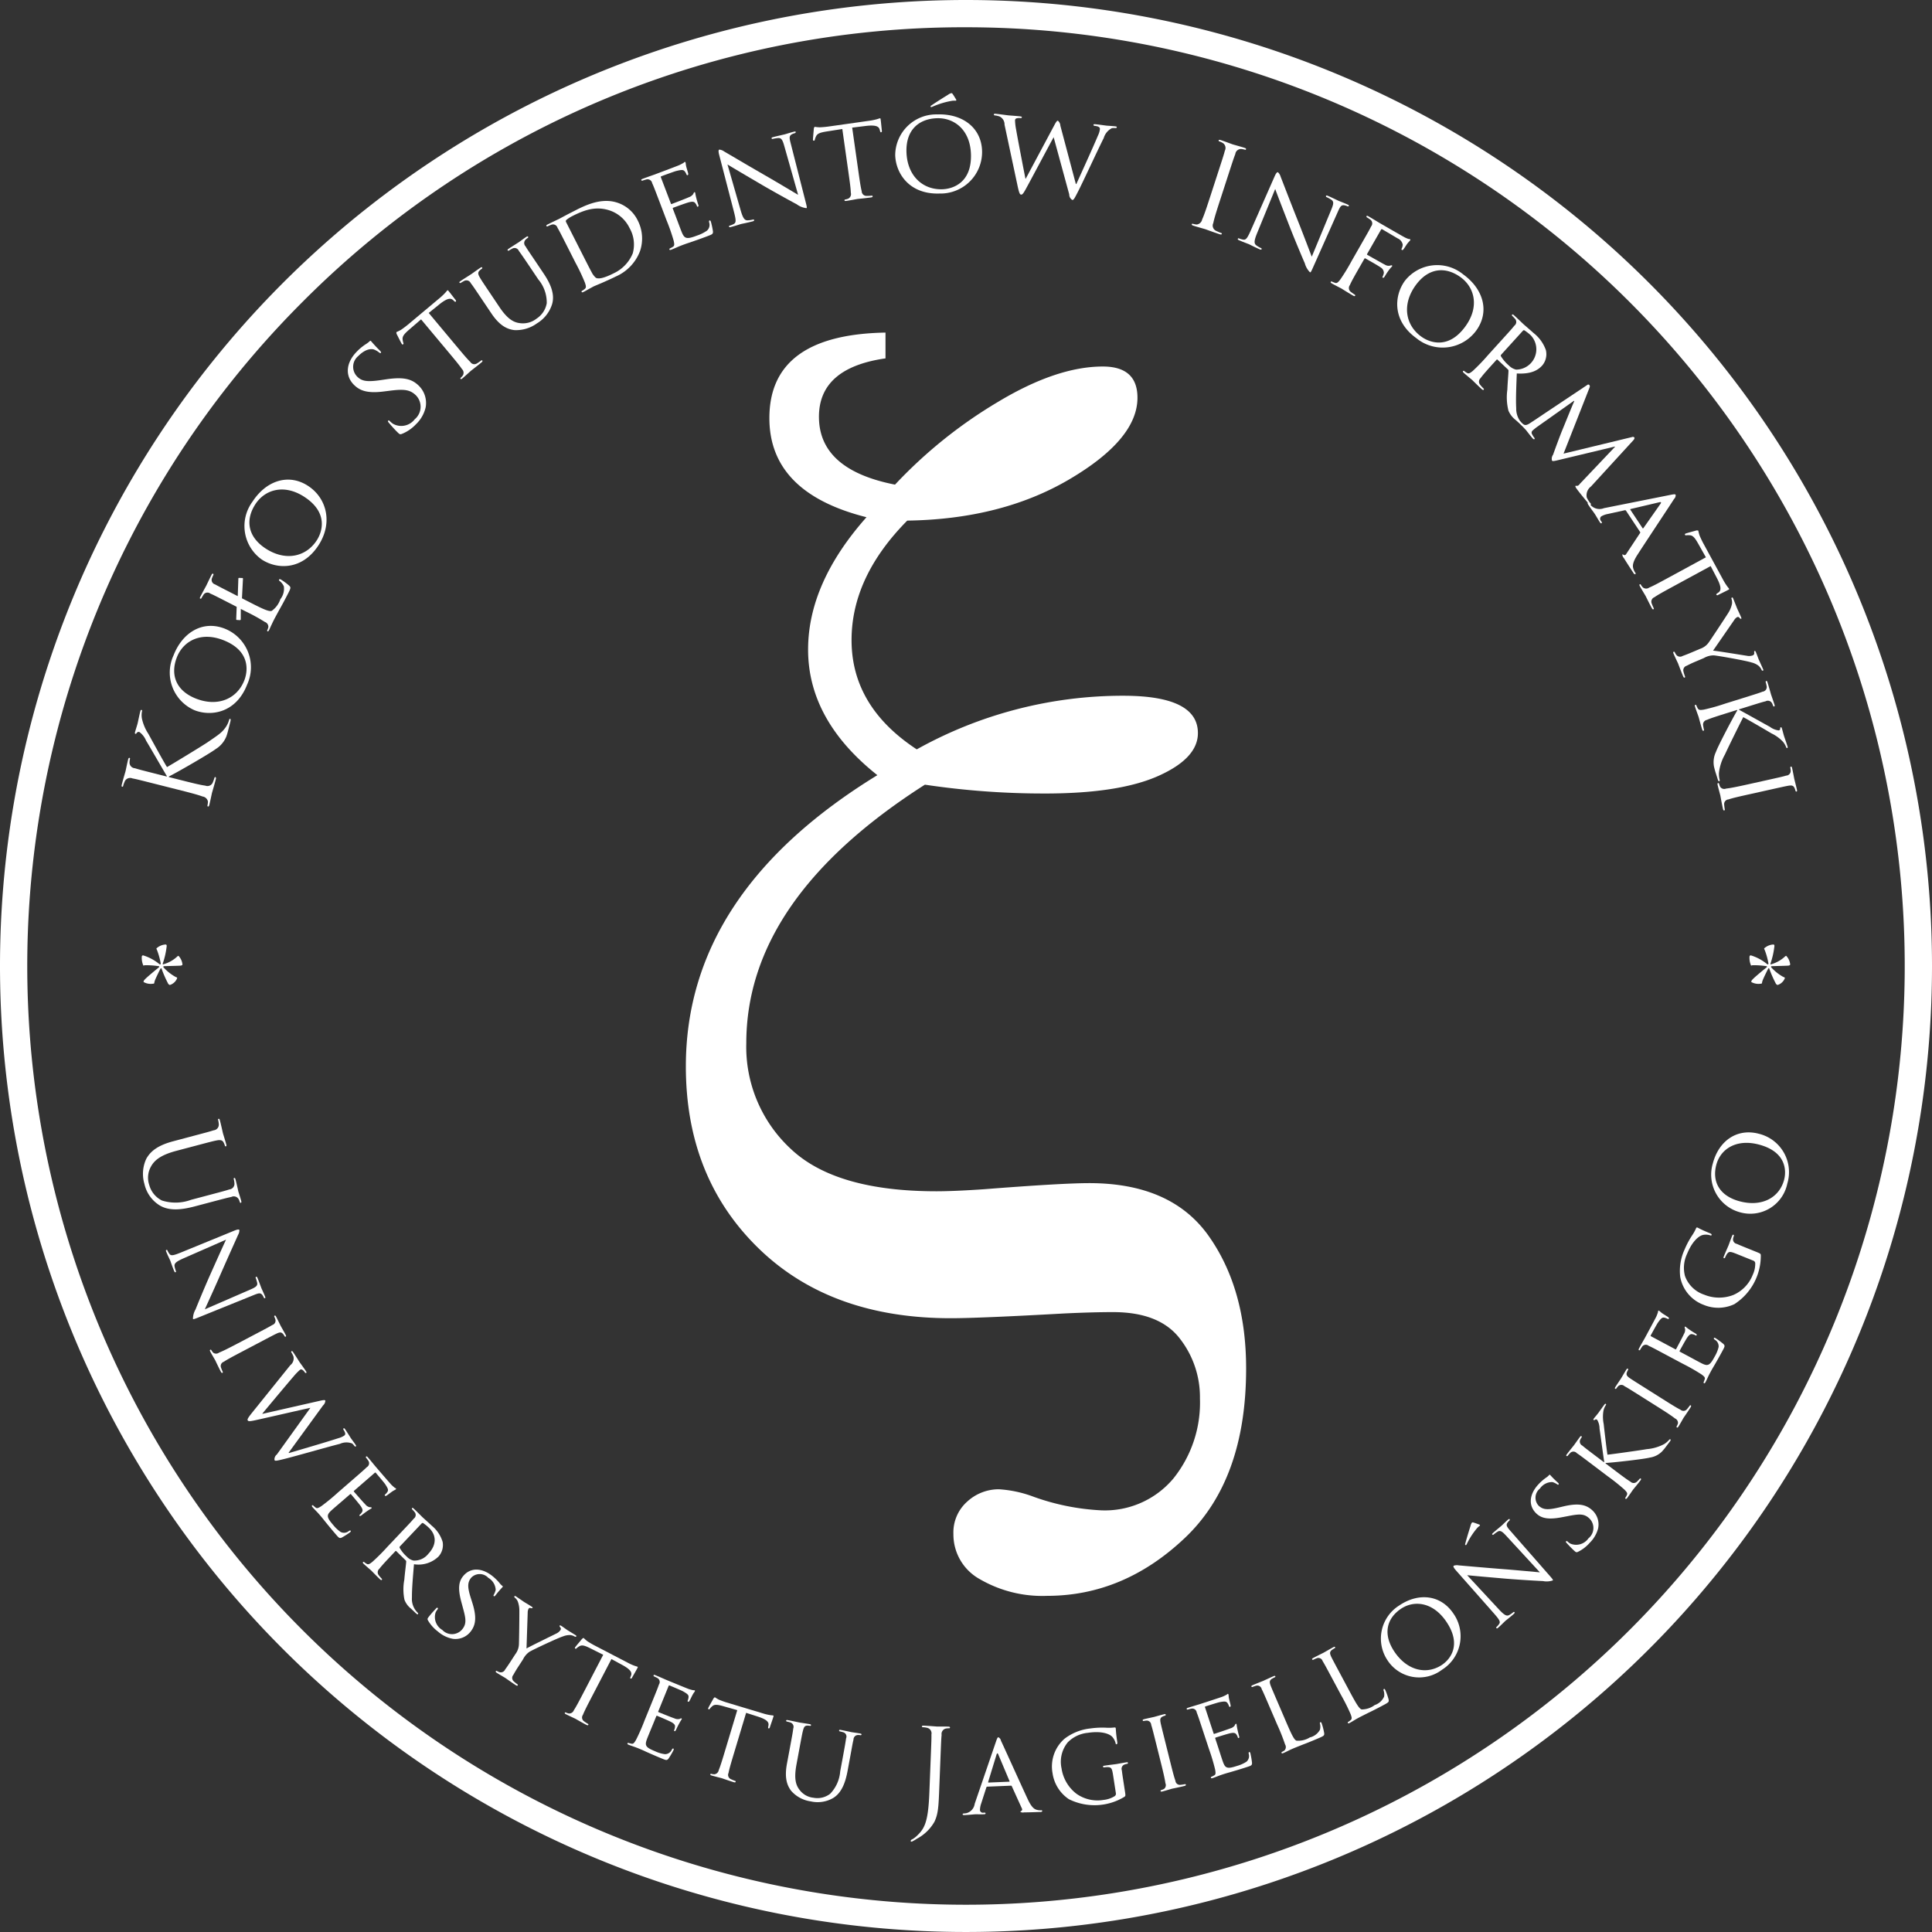 <svg id="Warstwa_1" data-name="Warstwa 1" xmlns="http://www.w3.org/2000/svg" viewBox="0 0 283.465 283.465"><rect x="0" y="0" width="283.465" height="283.465" fill="#333333" stroke="none"/><defs><style>.cls-1{fill:#fff;}</style></defs><title>logo-ksi-basic-dark-background</title><path id="text2175" class="cls-1" d="M129.922,49.056v3.785q-9.765,1.395-9.765,8.565,0,7.769,11.16,9.96a68.931,68.931,0,0,1,15.046-12.101q8.669-5.229,15.445-5.229,5.082,0,5.082,4.581-0,6.076-9.964,11.952-9.964,5.876-23.814,6.075-8.171,8.267-8.171,17.529-0,9.761,9.566,16.035a62.093,62.093,0,0,1,30.291-7.868q10.96,0,10.961,5.478-0,3.685-5.779,6.275-5.779,2.59-16.64,2.59a117.896,117.896,0,0,1-17.637-1.295Q109.496,132.119,109.496,153.333a20.41,20.41,0,0,0,6.576,15.537q6.576,6.175,21.323,6.175,2.591,0,6.975-.299,11.459-.896,15.445-0.896,12.057,0,17.537,7.769,5.48,7.769,5.48,19.421-0,16.334-8.968,24.849-8.968,8.515-20.227,8.515a18.255,18.255,0,0,1-9.865-2.44,7.488,7.488,0,0,1-3.886-6.623,6.044,6.044,0,0,1,2.043-4.781,6.833,6.833,0,0,1,4.633-1.793,17.499,17.499,0,0,1,5.082,1.096,34.199,34.199,0,0,0,9.865,1.992,13.113,13.113,0,0,0,10.662-4.681,17.781,17.781,0,0,0,3.886-11.752,13.941,13.941,0,0,0-2.989-8.814q-2.989-3.834-9.765-3.834-2.989,0-7.174.199-12.455.697-16.64,0.697-17.736,0-28.298-10.358t-10.562-26.592q0-25.497,28.099-42.727-10.164-8.067-10.164-18.425,0-9.76,8.569-19.421-14.249-3.585-14.249-14.541,0-12.25,17.039-12.549h0Z" transform="translate(-0 -0.26)"/><path class="cls-1" d="M141.732,4.26a137.732,137.732,0,0,1,97.391,235.124A137.732,137.732,0,1,1,44.341,44.6,136.83,136.83,0,0,1,141.732,4.26m0-4A141.732,141.732,0,1,0,283.465,141.992,141.732,141.732,0,0,0,141.732.26h0Z" transform="translate(-0 -0.26)"/><path class="cls-1" d="M27.807,167.07c2.563-.679,3.023-0.801,3.541-0.973a0.835,0.835,0,0,0,.75-0.954,3.195,3.195,0,0,0-.099-0.572,0.118,0.118,0,0,1,.064-0.157c0.099-.026.153,0.047,0.201,0.229,0.196,0.739.412,1.756,0.451,1.903,0.039,0.148.35,1.121,0.479,1.613,0.048,0.181.037,0.271-.062,0.297a0.118,0.118,0,0,1-.133-0.104,2.566,2.566,0,0,0-.158-0.398c-0.183-.426-0.514-0.479-1.098-0.36-0.535.106-.995,0.229-3.559,0.907l-2.3.608c-2.367.626-3.247,1.422-3.733,2.307a3.329,3.329,0,0,0-.247,2.721,3.568,3.568,0,0,0,1.866,2.267,6.594,6.594,0,0,0,4.278-.112l2.054-.543c2.563-.679,3.024-0.801,3.541-0.973a0.834,0.834,0,0,0,.75-0.954,3.15,3.15,0,0,0-.098-0.572,0.119,0.119,0,0,1,.063-0.157c0.099-.026.153,0.048,0.201,0.231,0.196,0.74.386,1.657,0.412,1.756,0.031,0.115.284,0.875,0.415,1.363,0.048,0.181.037,0.271-.062,0.298a0.119,0.119,0,0,1-.133-0.105,2.502,2.502,0,0,0-.158-0.397,0.822,0.822,0,0,0-1.098-.36c-0.535.106-.995,0.228-3.559,0.906l-1.758.465c-1.775.47-3.799,0.795-5.314-.211a4.981,4.981,0,0,1-2.112-3.063,5.22,5.22,0,0,1,.271-3.694c0.559-1.01,1.544-1.938,3.944-2.573Z" transform="translate(-0 -0.26)"/><path class="cls-1" d="M26.918,184.886c-1.088.482-1.367,0.743-1.307,1.159a3.575,3.575,0,0,0,.205.725,0.116,0.116,0,0,1-.065.155c-0.079.032-.149-0.05-0.213-0.208-0.322-.786-0.5-1.355-0.551-1.481-0.052-.126-0.337-0.688-0.595-1.317-0.058-.142-0.074-0.227.02-0.266a0.116,0.116,0,0,1,.155.065,2.344,2.344,0,0,0,.31.534c0.236,0.308.618,0.206,1.829-.289l7.662-3.137c0.535-.219.709-0.198,0.754-0.088a1.355,1.355,0,0,1-.19.702c-0.13.311-1.445,3.2-2.772,6.241-0.855,1.948-1.839,4.077-2.106,4.683l6.644-2.885c0.858-.37,1.125-0.571,1.03-1.028a4.805,4.805,0,0,0-.214-0.702,0.118,0.118,0,0,1,.081-0.161c0.079-.032.14,0.071,0.204,0.226,0.258,0.63.497,1.303,0.561,1.46s0.283,0.601.515,1.17c0.058,0.142.087,0.259,0.008,0.291a0.17,0.17,0,0,1-.19-0.106,1.703,1.703,0,0,0-.167-0.317c-0.281-.418-0.561-0.34-1.364-0.011l-7.847,3.175c-0.881.36-.966,0.377-1.005,0.283a2.757,2.757,0,0,1,.387-1.39c0.068-.192,1.217-2.995,2.144-5.083,1.026-2.294,2.025-4.521,2.323-5.139Z" transform="translate(-0 -0.26)"/><path class="cls-1" d="M35.582,198.538c-1.234.649-2.242,1.18-2.737,1.518a0.655,0.655,0,0,0-.424.837,6.078,6.078,0,0,0,.257.634,0.116,0.116,0,0,1-.05.161c-0.06.031-.137-0.005-0.216-0.154-0.388-.737-0.794-1.619-0.826-1.68-0.04-.075-0.52-0.879-0.734-1.285-0.071-.136-0.081-0.227-0.005-0.267a0.116,0.116,0,0,1,.161.05,2.13,2.13,0,0,0,.274.375,0.71,0.71,0,0,0,.859-0.011c0.558-.217,1.574-0.732,2.808-1.382l2.257-1.188c1.986-1.046,2.347-1.235,2.737-1.479a0.672,0.672,0,0,0,.471-0.785,2.712,2.712,0,0,0-.169-0.431,0.127,0.127,0,0,1,.05-0.16c0.075-.04.137,0.005,0.216,0.155,0.229,0.437.635,1.28,0.675,1.355,0.032,0.06.513,0.901,0.727,1.308,0.079,0.15.081,0.226,0.005,0.266a0.145,0.145,0,0,1-.161-0.05,1.648,1.648,0,0,0-.205-0.315c-0.265-.321-0.485-0.302-0.953-0.094-0.414.198-.775,0.389-2.761,1.434Z" transform="translate(-0 -0.26)"/><path class="cls-1" d="M42.351,213.398l0.038,0.057c1.196-.355,5.415-1.58,7.247-2.18a3.009,3.009,0,0,0,.842-0.362c0.212-.143.286-0.337-0.094-0.9a0.147,0.147,0,0,1,.037-0.189c0.057-.038.123,0,0.228,0.155,0.428,0.635.751,1.176,0.827,1.288,0.057,0.085.446,0.602,0.703,0.981,0.076,0.112.086,0.188,0.043,0.217a0.137,0.137,0,0,1-.203-0.027,2.466,2.466,0,0,0-.342-0.385,2.312,2.312,0,0,0-1.811.052c-1.894.477-6.527,1.816-8.2,2.227-1.106.274-1.295,0.299-1.39,0.158a0.9,0.9,0,0,1,.345-0.827l4.921-6.846c-1.329.28-6.845,1.56-8.263,1.859-0.65.131-.834,0.132-0.929-0.01-0.085-.127-0.025-0.311.622-1.116l5.623-6.99a1.252,1.252,0,0,0,.465-1.257,2.818,2.818,0,0,0-.31-0.612,0.134,0.134,0,0,1,.037-0.188c0.057-.038.142,0.027,0.218,0.141,0.437,0.648.875,1.358,0.96,1.485,0.076,0.112.484,0.657,0.903,1.278,0.114,0.169.124,0.244,0.067,0.282a0.148,0.148,0,0,1-.198-0.051,1.267,1.267,0,0,0-.365-0.39,0.293,0.293,0,0,0-.368.002,8.413,8.413,0,0,0-.953.99c-0.628.711-4.171,4.946-4.561,5.434l0.019,0.028,8.446-1.921c0.603-.141.73-0.104,0.778-0.032a0.986,0.986,0,0,1-.336.718Z" transform="translate(-0 -0.26)"/><path class="cls-1" d="M51.485,217.59c1.694-1.471,2.002-1.738,2.326-2.064a0.658,0.658,0,0,0,.202-0.985,4.973,4.973,0,0,0-.309-0.407,0.144,0.144,0,0,1,.012-0.168c0.064-.056.134-0.026,0.246,0.102,0.446,0.514,1.055,1.268,1.111,1.331,0.067,0.077,2.104,2.45,2.339,2.695,0.202,0.207.419,0.379,0.51,0.458a0.92,0.92,0,0,1,.185.109c0.034,0.038-.007.096-0.058,0.14-0.077.067-.261,0.114-0.591,0.356-0.114.076-.624,0.474-0.774,0.56a0.183,0.183,0,0,1-.205-0.003c-0.056-.063-0.026-0.134.063-0.212a1.589,1.589,0,0,0,.329-0.398c0.113-.233.09-0.415-0.368-1.099-0.141-.214-1.265-1.534-1.376-1.663-0.044-.051-0.094-0.03-0.171.036l-2.964,2.573c-0.077.067-.115,0.101-0.06,0.165,0.123,0.141,1.415,1.629,1.663,1.863a1.134,1.134,0,0,0,.633.419,0.576,0.576,0,0,1,.286.044c0.033,0.038.03,0.086-.034,0.142a7.66,7.66,0,0,0-.681.435c-0.24.163-.673,0.494-0.75,0.561-0.09.078-.228,0.153-0.294,0.076a0.11,0.11,0,0,1,.036-0.166A1.296,1.296,0,0,0,53.104,222.125c0.121-.173.16-0.387-0.167-0.867-0.229-.342-1.263-1.559-1.43-1.752a0.09,0.09,0,0,0-.144-0.01l-0.911.791c-0.373.323-1.654,1.413-1.861,1.615-0.709.66-.672,0.988,0.297,2.104a5.001,5.001,0,0,0,1.096,1.029,1.092,1.092,0,0,0,1.203-.146c0.151-.086.211-0.094,0.267-0.029s-0.023.155-.1,0.225a11.866,11.866,0,0,1-1.186.759c-0.349.168-.449,0.053-0.828-0.384-0.735-.847-1.277-1.523-1.666-1.996-0.386-.497-0.643-0.793-0.788-0.959-0.022-.026-0.211-0.244-0.436-0.477-0.202-.207-0.438-0.453-0.594-0.633-0.1-.115-0.13-0.202-0.066-0.258a0.115,0.115,0,0,1,.167.013,4.454,4.454,0,0,0,.352.302c0.228,0.185.468,0.021,0.834-.206a29.726,29.726,0,0,0,2.417-1.985Z" transform="translate(-0 -0.26)"/><path class="cls-1" d="M58.588,225.363c1.543-1.63,1.823-1.926,2.114-2.282a0.658,0.658,0,0,0,.105-1.001,4.694,4.694,0,0,0-.347-0.376,0.144,0.144,0,0,1-.004-0.168c0.059-.062.131-0.04,0.254,0.074,0.494,0.468,1.199,1.182,1.261,1.24,0.111,0.105,1.048.945,1.381,1.264a4.906,4.906,0,0,1,1.592,2.374,2.533,2.533,0,0,1-.603,2.145,4.219,4.219,0,0,1-3.601,1.133c-0.163,1.952-.31,3.616-0.3,4.866a2.823,2.823,0,0,0,.868,2.273,0.132,0.132,0,0,1,.017.18c-0.059.062-.144,0.028-0.341-0.159l-0.679-.643a3.014,3.014,0,0,1-.962-1.309,7.638,7.638,0,0,1-.02-2.945c0.081-1.001.242-2.136,0.276-2.642a0.229,0.229,0,0,0-.09-0.202l-1.359-1.333a0.096,0.096,0,0,0-.156.016l-0.234.247c-0.959,1.013-1.73,1.827-2.09,2.306a0.68,0.68,0,0,0-.094.965,5.343,5.343,0,0,0,.435.505,0.107,0.107,0,0,1,.005.169c-0.047.049-.131,0.039-0.255-0.078-0.592-.561-1.249-1.252-1.298-1.299-0.013-.012-0.776-0.664-1.109-0.979-0.111-.105-0.149-0.188-0.091-0.25a0.115,0.115,0,0,1,.168-0.005,2.119,2.119,0,0,0,.38.266c0.256,0.149.468-.024,0.81-0.286a29.622,29.622,0,0,0,2.212-2.213Zm0.097,1.777a0.212,0.212,0,0,0-.055.205,5.073,5.073,0,0,0,1.045,1.295,1.943,1.943,0,0,0,.99.586,2.579,2.579,0,0,0,2.174-.985c1.239-1.309,1.236-2.739.076-3.838a6.505,6.505,0,0,0-.836-0.675,0.183,0.183,0,0,0-.203.042Z" transform="translate(-0 -0.26)"/><path class="cls-1" d="M62.788,237.994c-0.098-.206-0.08-0.257.162-0.564,0.44-.562.85-0.975,1.01-1.152,0.094-.12.173-0.166,0.24-0.113a0.137,0.137,0,0,1,.002.218,2.158,2.158,0,0,0-.285.446,2.199,2.199,0,0,0,.979,2.581,1.949,1.949,0,0,0,2.951-.129c0.64-.816.502-1.55,0.066-3.144l-0.221-.821c-0.527-1.945-.397-2.967.222-3.756,1.048-1.339,2.734-1.313,4.287-.098a7.25,7.25,0,0,1,1.113,1.088,1.919,1.919,0,0,0,.373.379c0.094,0.073.11,0.107,0.058,0.175a15.204,15.204,0,0,0-.997,1.162c-0.136.174-.212,0.244-0.293,0.181-0.08-.062-0.052-0.127.008-0.23a2.677,2.677,0,0,0,.266-0.698,2.175,2.175,0,0,0-1.085-1.758,1.72,1.72,0,0,0-2.53.005c-0.566.723-.53,1.421,0.016,3.122l0.156,0.489c0.666,2.099.543,3.276-.222,4.253A2.819,2.819,0,0,1,66.447,240.71a4.578,4.578,0,0,1-2.188-1.066A5.493,5.493,0,0,1,62.788,237.994Z" transform="translate(-0 -0.26)"/><path class="cls-1" d="M75.6,242.979a2.575,2.575,0,0,0,.535-1.416c0.021-.25.075-4.046,0.064-4.965a3.753,3.753,0,0,0-.252-1.421,1.471,1.471,0,0,0-.416-0.514,0.15,0.15,0,0,1-.054-0.197c0.037-.057.098-0.058,0.212,0.012,0.243,0.157,1.165.797,1.222,0.834,0.085,0.056.617,0.36,1.102,0.681,0.143,0.093.152,0.14,0.116,0.196a0.345,0.345,0,0,1-.283-0.001,0.248,0.248,0,0,0-.286.098,1.181,1.181,0,0,0-.135.581L77.249,242.126c0.59-.347,3.843-1.922,4.331-2.172a1.545,1.545,0,0,0,.622-0.488,0.332,0.332,0,0,0,.004-0.443,0.245,0.245,0,0,1-.093-0.263c0.028-.043.118-0.025,0.246,0.053,0.328,0.214.751,0.529,0.851,0.594,0.085,0.056,1.001.61,1.244,0.769a0.166,0.166,0,0,1,.11.173,0.179,0.179,0,0,1-.24.031,1.529,1.529,0,0,0-.686-0.223,2.589,2.589,0,0,0-1.016.19c-0.728.216-4.348,1.918-4.938,2.265a2.886,2.886,0,0,0-.944,1.109l-0.676,1.04c-0.129.199-.463,0.713-0.744,1.239a0.667,0.667,0,0,0,.067.956,5.76,5.76,0,0,0,.533.428,0.116,0.116,0,0,1,.035.165c-0.037.057-.136,0.053-0.264-0.03-0.698-.454-1.483-1.024-1.554-1.071-0.057-.037-0.883-0.513-1.253-0.753-0.143-.093-0.181-0.158-0.135-0.229a0.115,0.115,0,0,1,.165-0.035,2.011,2.011,0,0,0,.408.184,0.696,0.696,0,0,0,.788-0.4c0.353-.48.686-0.993,0.815-1.193Z" transform="translate(-0 -0.26)"/><path class="cls-1" d="M86.912,249.058c-0.643,1.236-1.168,2.246-1.383,2.806a0.666,0.666,0,0,0,.16.944,5.533,5.533,0,0,0,.572.374,0.107,0.107,0,0,1,.05.161c-0.031.06-.115,0.074-0.266-0.005-0.724-.376-1.544-0.86-1.62-0.899-0.06-.031-1.003-0.465-1.395-0.669-0.151-.078-0.196-0.14-0.156-0.215a0.103,0.103,0,0,1,.152-0.036,1.983,1.983,0,0,0,.423.144,0.737,0.737,0,0,0,.753-0.489c0.335-.496.86-1.507,1.503-2.742l2.8-5.383-1.93-.966c-0.837-.416-1.201-0.49-1.554-0.291a2.364,2.364,0,0,0-.423.298,0.142,0.142,0,0,1-.198.05,0.113,0.113,0,0,1-.036-0.152c0.071-.136.938-1.141,1.008-1.238a0.573,0.573,0,0,1,.261-0.171,5.019,5.019,0,0,0,.509.457c0.354,0.241.858,0.522,1.009,0.602l5.005,2.604a7.339,7.339,0,0,0,.981.434c0.211,0.072.348,0.104,0.408,0.136,0.061,0.032.021,0.107-.018,0.183-0.204.392-.728,1.288-0.806,1.438a0.163,0.163,0,0,1-.207.104c-0.061-.031-0.067-0.093.012-0.281l0.056-.144c0.159-.415.021-0.851-1.229-1.54l-1.643-.893Z" transform="translate(-0 -0.26)"/><path class="cls-1" d="M95.538,250.309c0.846-2.079 1-2.457,1.141-2.895a0.658,0.658,0,0,0-.266-0.971,4.678,4.678,0,0,0-.459-0.224,0.145,0.145,0,0,1-.065-0.155c0.032-.079.108-0.085,0.265-0.021,0.63,0.256,1.515.653,1.594,0.685,0.094,0.039,2.985,1.234,3.307,1.347,0.274,0.093.545,0.148,0.662,0.177a0.963,0.963,0,0,1,.214.015c0.047,0.019.038,0.089,0.012,0.151-0.038.095-.181,0.22-0.366,0.585-0.067.12-.342,0.705-0.438,0.85a0.183,0.183,0,0,1-.184.091c-0.079-.032-0.084-0.108-0.04-0.218a1.58,1.58,0,0,0,.113-0.505c-0.004-.259-0.108-0.411-0.825-0.813-0.224-.127-1.823-0.797-1.981-0.86-0.062-.026-0.098.015-0.136,0.109l-1.48,3.638c-0.039.094-.058,0.142,0.021,0.174,0.173,0.07,2,.813,2.328.91a1.136,1.136,0,0,0,.754.087,0.573,0.573,0,0,1,.275-0.09c0.047,0.019.066,0.063,0.034,0.142a7.94,7.94,0,0,0-.412.695c-0.141.255-.377,0.746-0.416,0.841-0.045.11-.134,0.239-0.229,0.2a0.11,0.11,0,0,1-.043-0.164,1.279,1.279,0,0,0,.116-0.467c0.03-.208-0.032-0.417-0.542-0.697-0.359-.201-1.833-0.819-2.069-0.916a0.09,0.09,0,0,0-.133.057l-0.455,1.118c-0.186.456-.836,2.009-0.929,2.283-0.334.91-.152,1.186,1.218,1.743a4.986,4.986,0,0,0,1.443.423,1.098,1.098,0,0,0,1.008-.673c0.096-.145.146-0.179,0.225-0.147,0.079,0.032.05,0.149,0.011,0.243a12.077,12.077,0,0,1-.714,1.215c-0.235.308-.377,0.25-0.913,0.032-1.04-.423-1.83-0.781-2.39-1.027-0.57-.27-0.932-0.416-1.137-0.5-0.031-.013-0.299-0.121-0.605-0.228-0.274-.093-0.595-0.206-0.816-0.295-0.142-.058-0.208-0.122-0.175-0.2a0.115,0.115,0,0,1,.155-0.065,4.539,4.539,0,0,0,.451.11c0.287,0.062.427-.193,0.65-0.562a29.504,29.504,0,0,0,1.258-2.865Z" transform="translate(-0 -0.26)"/><path class="cls-1" d="M107.726,257.377c-0.402,1.336-.73,2.427-0.836,3.016a0.668,0.668,0,0,0,.333.899,5.818,5.818,0,0,0,.631.261,0.107,0.107,0,0,1,.08.148c-0.02.065-.1,0.095-0.262,0.046-0.782-.235-1.679-0.559-1.76-0.583-0.065-.02-1.073-0.27-1.496-0.397-0.163-.049-0.218-0.101-0.194-0.183a0.103,0.103,0,0,1,.144-0.062,1.953,1.953,0,0,0,.443.062,0.737,0.737,0,0,0,.648-0.621c0.237-.551.565-1.642,0.966-2.977l1.749-5.812-2.078-.589c-0.9-.253-1.271-0.259-1.582.003a2.356,2.356,0,0,0-.36.371,0.143,0.143,0,0,1-.186.087,0.113,0.113,0,0,1-.063-0.144c0.044-.146.709-1.296,0.76-1.405a0.573,0.573,0,0,1,.225-0.216,5.129,5.129,0,0,0,.586.354c0.392,0.171.941,0.354,1.104,0.403l5.405,1.626a7.507,7.507,0,0,0,1.045.243c0.222,0.031.361,0.038,0.427,0.058,0.065,0.02.041,0.101,0.016,0.183-0.127.423-.475,1.401-0.524,1.564a0.162,0.162,0,0,1-.184.14c-0.065-.02-0.083-0.078-0.041-0.278l0.028-.151c0.079-.438-0.138-0.841-1.496-1.284l-1.781-.571Z" transform="translate(-0 -0.26)"/><path class="cls-1" d="M115.854,256.933c0.409-2.206.483-2.606,0.533-3.064a0.673,0.673,0,0,0-.456-0.896,4.785,4.785,0,0,0-.495-0.126,0.146,0.146,0,0,1-.095-0.139c0.016-.084.089-0.104,0.256-0.07,0.668,0.124,1.547.321,1.681,0.347,0.134,0.024,1.059.161,1.493,0.238,0.167,0.031.245,0.08,0.229,0.163a0.145,0.145,0,0,1-.155.093,1.76,1.76,0,0,0-.374-0.035c-0.397-.004-0.527.231-0.647,0.692-0.117.445-.191,0.846-0.601,3.052L116.856,259.175c-0.381,2.055-.088,2.991.441,3.677a2.909,2.909,0,0,0,2.046,1.174,3.064,3.064,0,0,0,2.458-.581,5.323,5.323,0,0,0,1.474-3.287l0.332-1.787c0.409-2.206.466-2.61,0.533-3.064a0.652,0.652,0,0,0-.439-0.894,4.785,4.785,0,0,0-.495-0.126,0.128,0.128,0,0,1-.095-0.139c0.016-.084.088-0.104,0.255-0.07,0.652,0.121,1.498.312,1.581,0.328,0.101,0.019.809,0.115,1.243,0.191,0.167,0.031.228,0.077,0.212,0.161a0.127,0.127,0,0,1-.139.095,1.71,1.71,0,0,0-.374-0.034,0.673,0.673,0,0,0-.664.688c-0.117.445-.175,0.85-0.584,3.055l-0.282,1.521c-0.285,1.537-.804,3.221-2.16,4.007a4.525,4.525,0,0,1-3.267.466,4.665,4.665,0,0,1-2.872-1.569c-0.595-.802-0.98-1.893-0.596-3.965Z" transform="translate(-0 -0.26)"/><path class="cls-1" d="M137.815,262.552c-0.108,2.751-.15,3.805-0.708,4.99a6.414,6.414,0,0,1-2.582,2.5,6.832,6.832,0,0,1-.679.398,0.247,0.247,0,0,1-.12.029,0.112,0.112,0,0,1-.115-0.106,0.365,0.365,0,0,1,.248-0.245,3.355,3.355,0,0,0,.613-0.452c1.148-1.077,1.71-1.957,1.883-6.339l0.194-4.907c0.104-2.649.124-3.125,0.111-3.67a0.834,0.834,0,0,0-.692-0.997,3.276,3.276,0,0,0-.576-0.074,0.118,0.118,0,0,1-.132-0.106c0.004-.103.09-0.133,0.277-0.123,0.764,0.03,1.832.124,1.917,0.127,0.085,0.004,1.157-.005,1.667.012,0.187,0.008.271,0.045,0.266,0.147a0.118,0.118,0,0,1-.14.096,2.674,2.674,0,0,0-.427.034,0.813,0.813,0,0,0-.666.943c-0.056.542-.074,1.018-0.179,3.667Z" transform="translate(-0 -0.26)"/><path class="cls-1" d="M146.153,255.729c0.167-.483.231-0.571,0.333-0.575a0.712,0.712,0,0,1,.379.512c0.297,0.601,2.938,6.462,3.945,8.615,0.597,1.269,1.012,1.438,1.339,1.526a2.035,2.035,0,0,0,.598.061,0.161,0.161,0,0,1,.192.111,0.323,0.323,0,0,1-.335.133c-0.221.009-1.325,0.055-2.362,0.063a0.704,0.704,0,0,1-.53-0.08c-0.003-.067.031-0.069,0.098-0.106a0.27,0.27,0,0,0,.119-0.396l-1.479-3.257a0.116,0.116,0,0,0-.139-0.079l-3.448.143a0.158,0.158,0,0,0-.147.125l-0.754,2.345a2.984,2.984,0,0,0-.181.978,0.429,0.429,0,0,0,.525.369l0.136-.005c0.119-.005.155,0.044,0.158,0.112,0.003,0.085-.08.122-0.216,0.128-0.356.015-1.174-.003-1.344,0.005-0.153.006-.898,0.088-1.51,0.113-0.187.008-.29-0.022-0.293-0.107a0.131,0.131,0,0,1,.131-0.124,4.22,4.22,0,0,0,.44-0.053,1.656,1.656,0,0,0,1.202-1.376Zm1.912,5.943c0.068-.003.066-0.037,0.047-0.104l-1.641-3.896q-0.142-.327-0.255.011l-1.229,4.015q-0.021.103,0.056,0.1Z" transform="translate(-0 -0.26)"/><path class="cls-1" d="M163.339,260.877c-0.178-1.159-.237-1.322-0.859-1.347a4.795,4.795,0,0,0-.51.044,0.146,0.146,0,0,1-.136-0.1c-0.015-.101.05-0.128,0.218-0.153,0.672-.104,1.668-0.222,1.752-0.235,0.067-.01.986-0.186,1.439-0.255,0.168-.026.238-0.02,0.254,0.081a0.145,0.145,0,0,1-.1.136,1.665,1.665,0,0,0-.364.091,0.666,0.666,0,0,0-.434.874c0.053,0.456.117,0.876,0.21,1.481l0.245,1.596c0.101,0.655.086,0.675-.083,0.804a8.435,8.435,0,0,1-8.15.34,5.531,5.531,0,0,1-2.388-3.795,5.406,5.406,0,0,1,1.75-5.066,7.521,7.521,0,0,1,3.792-1.511,12.445,12.445,0,0,1,2.304-.112,6.526,6.526,0,0,0,1.216-.032c0.151-.023.195,0.039,0.206,0.106,0.031,0.201.006,0.601,0.226,2.028,0.036,0.235-.021.312-0.122,0.328-0.084.013-.113-0.068-0.134-0.203a2.166,2.166,0,0,0-.48-0.889c-0.452-.481-1.666-0.88-3.581-0.586a4.75,4.75,0,0,0-2.949,1.398,4.502,4.502,0,0,0-.91,3.82,5.752,5.752,0,0,0,2.169,3.708,5.342,5.342,0,0,0,4.01.915,3.766,3.766,0,0,0,1.555-.514,0.432,0.432,0,0,0,.235-0.483Z" transform="translate(-0 -0.26)"/><path class="cls-1" d="M171.634,258.506c0.338,1.353.614,2.458,0.824,3.019a0.656,0.656,0,0,0,.713.61,6.059,6.059,0,0,0,.677-0.099,0.115,0.115,0,0,1,.144.087c0.017,0.065-.037.132-0.202,0.173-0.808.202-1.761,0.388-1.826,0.404-0.083.021-.978,0.296-1.423,0.407-0.148.037-.239,0.025-0.26-0.058a0.115,0.115,0,0,1,.087-0.145,2.135,2.135,0,0,0,.429-0.177,0.709,0.709,0,0,0,.193-0.837c-0.078-.594-0.337-1.703-0.675-3.056l-0.618-2.475c-0.544-2.177-.643-2.573-0.787-3.01a0.671,0.671,0,0,0-.651-0.644,2.686,2.686,0,0,0-.458.062,0.127,0.127,0,0,1-.144-0.087c-0.021-.082.037-0.132,0.202-0.177,0.478-.12,1.394-0.313,1.476-0.334,0.066-.017.998-0.284,1.443-0.392,0.165-.041.239-0.024,0.26,0.058a0.143,0.143,0,0,1-.087.145,1.728,1.728,0,0,0-.354.124c-0.375.182-.408,0.399-0.317,0.902,0.095,0.45.193,0.846,0.737,3.023Z" transform="translate(-0 -0.26)"/><path class="cls-1" d="M176.59,254.476c-0.701-2.131-.828-2.519-1.004-2.943a0.659,0.659,0,0,0-.831-0.568c-0.118.021-.365,0.085-0.495,0.127a0.143,0.143,0,0,1-.149-0.075c-0.027-.081.027-0.135,0.188-0.188,0.646-.213,1.576-0.482,1.657-0.51,0.097-.031,3.072-0.992,3.391-1.115,0.269-.106.511-0.239,0.619-0.293a0.957,0.957,0,0,1,.172-0.128c0.049-.016.086,0.043,0.107,0.107,0.032,0.098.004,0.285,0.1,0.684,0.026,0.134.195,0.758,0.216,0.931a0.182,0.182,0,0,1-.081.188c-0.08.026-.134-0.027-0.171-0.141a1.616,1.616,0,0,0-.24-0.458c-0.171-.193-0.349-0.243-1.155-0.085-0.253.048-1.904,0.573-2.066,0.626-0.064.021-.064,0.075-0.032,0.172l1.227,3.729c0.031,0.097.048,0.146,0.128,0.118,0.178-.058,2.051-0.674,2.362-0.812a1.133,1.133,0,0,0,.631-0.422,0.603,0.603,0,0,1,.151-0.247c0.049-.016.092,0.006,0.118,0.087a7.592,7.592,0,0,0,.137.796c0.058,0.285.195,0.812,0.228,0.909,0.037,0.113.053,0.269-.045,0.301a0.11,0.11,0,0,1-.139-0.098,1.294,1.294,0,0,0-.214-0.431c-0.112-.178-0.294-0.297-0.864-0.181-0.403.079-1.926,0.562-2.168,0.642a0.09,0.09,0,0,0-.065.129l0.377,1.146c0.154,0.468.664,2.071,0.771,2.341,0.335,0.909.651,1.002,2.056,0.54a4.975,4.975,0,0,0,1.373-.613,1.094,1.094,0,0,0,.332-1.165c-0.021-.172-0.004-0.231.076-0.258,0.081-.026.135,0.081,0.166,0.179a11.824,11.824,0,0,1,.242,1.388c0.02,0.387-.126.435-0.675,0.615-1.065.351-1.899,0.589-2.485,0.764-0.608.165-.979,0.287-1.189,0.355-0.032.011-.307,0.102-0.608,0.218-0.269.106-.586,0.229-0.812,0.304-0.146.048-.236,0.042-0.263-0.039a0.116,0.116,0,0,1,.075-0.15,4.116,4.116,0,0,0,.415-0.208c0.259-.139.2-0.423,0.132-0.848a29.433,29.433,0,0,0-.896-2.997Z" transform="translate(-0 -0.26)"/><path class="cls-1" d="M188.653,252.787c0.84,1.953,1.213,2.737,1.563,2.864a3.185,3.185,0,0,0,1.963-.474,2.296,2.296,0,0,0,1.481-1.117,1.767,1.767,0,0,0,.006-0.892,0.187,0.187,0,0,1,.067-0.232c0.062-.026.12,0.022,0.181,0.163a9.131,9.131,0,0,1,.367,1.415c0.041,0.354.014,0.42-.721,0.735-0.984.424-1.757,0.736-2.41,0.98-0.632.253-1.107,0.439-1.514,0.613-0.062.027-.297,0.128-0.556,0.258-0.274.137-.564,0.279-0.783,0.373-0.141.061-.232,0.063-0.266-0.015a0.116,0.116,0,0,1,.062-0.157,2.082,2.082,0,0,0,.396-0.243,0.733,0.733,0,0,0,.057-0.857,29.411,29.411,0,0,0-1.156-2.909l-1.008-2.344c-0.886-2.062-1.047-2.438-1.26-2.846a0.658,0.658,0,0,0-.878-0.492,4.775,4.775,0,0,0-.482.17,0.146,0.146,0,0,1-.156-0.062c-0.033-.078.016-0.137,0.172-0.204,0.625-.269,1.498-0.606,1.576-0.64,0.062-.027,1.08-0.502,1.502-0.683,0.141-.06.232-0.062,0.266,0.016a0.127,0.127,0,0,1-.069.141c-0.094.04-.29,0.144-0.439,0.227-0.373.252-.363,0.489-0.193,0.972,0.166,0.428.327,0.803,1.213,2.865Z" transform="translate(-0 -0.26)"/><path class="cls-1" d="M197.98,248.352c1.003,1.873,1.442,2.621,1.803,2.718a3.17,3.17,0,0,0,1.913-.64,2.297,2.297,0,0,0,1.38-1.24,1.765,1.765,0,0,0-.07-0.888,0.187,0.187,0,0,1,.047-0.237c0.06-.031.121,0.012,0.193,0.147a9.097,9.097,0,0,1,.488,1.378c0.07,0.348.05,0.417-.655,0.794-0.943.506-1.686,0.884-2.316,1.183-0.607.307-1.064,0.532-1.454,0.741-0.061.031-.285,0.152-0.531,0.304-0.262.159-.539,0.327-0.749,0.439-0.135.072-.226,0.082-0.266,0.007a0.115,0.115,0,0,1,.049-0.161,2.053,2.053,0,0,0,.372-0.276c0.223-.196.125-0.452-0.017-0.858a29.33,29.33,0,0,0-1.401-2.798l-1.204-2.247c-1.06-1.979-1.252-2.338-1.499-2.727a0.658,0.658,0,0,0-.916-0.415,4.705,4.705,0,0,0-.466.211,0.146,0.146,0,0,1-.161-0.049c-0.04-.075.004-0.137,0.153-0.215,0.6-.321,1.439-0.732,1.515-0.772,0.061-.032,1.033-0.592,1.438-0.812,0.135-.072.226-0.082,0.266-0.007a0.126,0.126,0,0,1-.057.146c-0.09.049-.276,0.168-0.418,0.263-0.35.284-.32,0.519-0.109,0.984,0.201,0.413.395,0.772,1.454,2.75Z" transform="translate(-0 -0.26)"/><path class="cls-1" d="M205.292,235.82c2.785-1.891,6.052-1.621,7.942,1.164a5.792,5.792,0,0,1-1.651,8.254,5.545,5.545,0,0,1-8.03-1.413A5.726,5.726,0,0,1,205.292,235.82Zm6.309,8.687c1.111-.755,2.947-2.864.598-6.325-1.949-2.87-4.716-3.19-6.671-1.863-2.068,1.404-2.681,3.711-.914,6.314C206.505,245.418,209.363,246.025,211.601,244.507Z" transform="translate(-0 -0.26)"/><path class="cls-1" d="M219.901,236.371c0.812,0.869,1.15,1.047,1.523.854a3.538,3.538,0,0,0,.617-0.432,0.116,0.116,0,0,1,.168.011c0.056,0.063.002,0.156-.125,0.27-0.638.562-1.117,0.917-1.219,1.007-0.103.091-.54,0.545-1.05,0.994-0.114.102-.189,0.146-0.257,0.068a0.116,0.116,0,0,1,.011-0.168,2.36,2.36,0,0,0,.402-0.469c0.213-.323-0.008-0.65-0.873-1.631l-5.478-6.205c-0.382-.434-0.42-0.604-0.33-0.683a1.353,1.353,0,0,1,.726-0.052c0.336,0.021,3.496.314,6.803,0.569,2.121,0.168,4.454.397,5.113,0.451l-4.905-5.327c-0.631-.689-0.908-0.875-1.309-0.635a4.658,4.658,0,0,0-.593.433,0.119,0.119,0,0,1-.18-0.023c-0.056-.063.021-0.155,0.149-0.263,0.51-.45,1.067-0.896,1.194-1.01,0.128-.112.475-0.464,0.934-0.873,0.114-.102.215-0.168,0.271-0.104a0.169,0.169,0,0,1-.038.214,1.74,1.74,0,0,0-.245.262c-0.302.402-.136,0.642,0.438,1.292l5.575,6.367c0.629,0.714.673,0.788,0.597,0.855a2.746,2.746,0,0,1-1.438.092c-0.205-.001-3.229-0.166-5.505-0.355-2.502-.217-4.934-0.428-5.615-0.507Zm-2.885-12.437c0.165,0.058.135,0.152,0.084,0.197a2.284,2.284,0,0,0-.383.338,10.879,10.879,0,0,0-1.464,2.244,1.05,1.05,0,0,1-.135.232,0.096,0.096,0,0,1-.132-0.021,0.175,0.175,0,0,1,0-.181c0.177-.723.732-2.482,0.776-2.612a1.177,1.177,0,0,1,.211-0.48,0.253,0.253,0,0,1,.229.002C216.404,223.703,216.651,223.803,217.017,223.935Z" transform="translate(-0 -0.26)"/><path class="cls-1" d="M231.492,227.961c-0.213.082-.263,0.06-0.551-0.204-0.527-.48-0.909-0.921-1.073-1.094-0.113-.104-0.153-0.186-0.096-0.248a0.138,0.138,0,0,1,.218.014,2.17,2.17,0,0,0,.423.317,2.201,2.201,0,0,0,2.648-.782,1.95,1.95,0,0,0,.094-2.953c-0.767-.699-1.509-0.616-3.131-0.302l-0.835.158c-1.98.38-2.989,0.173-3.729-.503-1.256-1.146-1.104-2.825.225-4.282a7.23,7.23,0,0,1,1.169-1.028,1.941,1.941,0,0,0,.405-0.344c0.08-.088.116-0.102,0.179-0.044a15.013,15.013,0,0,0,1.084,1.081c0.163,0.149.228,0.23,0.158,0.306-0.068.076-.13,0.043-0.229-0.025a2.666,2.666,0,0,0-.677-0.317,2.173,2.173,0,0,0-1.833.95,1.719,1.719,0,0,0-.186,2.523c0.678,0.618,1.377.635,3.114,0.219l0.5-.119c2.144-.508,3.308-0.296,4.225.54a2.818,2.818,0,0,1,.882,2.691,4.595,4.595,0,0,1-1.228,2.103A5.518,5.518,0,0,1,231.492,227.961Z" transform="translate(-0 -0.26)"/><path class="cls-1" d="M233.855,215.321c-1.791-1.354-2.116-1.6-2.503-1.85a0.659,0.659,0,0,0-1.007.007,4.608,4.608,0,0,0-.335.387,0.145,0.145,0,0,1-.167.022c-0.067-.051-0.054-0.126.049-0.262,0.41-.542.991-1.254,1.042-1.322,0.082-.108.599-0.848,0.865-1.2,0.103-.136.171-0.17,0.238-0.118a0.127,0.127,0,0,1,.023.166,1.732,1.732,0,0,0-.198.319,0.667,0.667,0,0,0,.319.902c0.346,0.304.672,0.55,2.462,1.903l0.692,0.523,0.041-.055c-0.074-.354-0.566-4.072-0.689-4.869a2.566,2.566,0,0,0-.335-1.276,0.237,0.237,0,0,0-.344-0.025,0.159,0.159,0,0,1-.19.026c-0.055-.041-0.04-0.115.021-0.196,0.185-.244.488-0.59,0.703-0.875,0.052-.068.619-0.875,0.845-1.174,0.092-.122.16-0.156,0.215-0.115,0.054,0.041.074,0.1,0.003,0.194a2.449,2.449,0,0,0-.34.787,5.247,5.247,0,0,0,.033,1.986c0.046,0.504.461,4.016,0.551,4.488,0.575-.056,4.934-0.661,5.751-0.812a6.557,6.557,0,0,0,2.567-.745,3.219,3.219,0,0,0,.716-0.609,0.164,0.164,0,0,1,.208-0.078c0.054,0.041.054,0.126-.1,0.33l-0.462.61a9.656,9.656,0,0,1-.652.807,3.175,3.175,0,0,1-1.803.919c-0.831.225-5.373,0.734-6.481,0.791l-0.041.055,1.126,0.851c1.112,0.841,2.021,1.528,2.537,1.833a0.668,0.668,0,0,0,.959,0,4.475,4.475,0,0,0,.402-0.42,0.116,0.116,0,0,1,.167-0.023c0.054,0.041.054,0.126-.049,0.262-0.44.583-1.024,1.271-1.097,1.366-0.072.096-.574,0.845-0.852,1.211-0.092.122-.171,0.17-0.238,0.118a0.116,0.116,0,0,1-.023-0.167,2.1,2.1,0,0,0,.223-0.407c0.12-.271-0.076-0.463-0.374-0.773a29.618,29.618,0,0,0-2.445-1.954Z" transform="translate(-0 -0.26)"/><path class="cls-1" d="M243.877,205.482c1.179,0.744,2.142,1.351,2.681,1.61a0.655,0.655,0,0,0,.937-0.052,6.075,6.075,0,0,0,.421-0.539,0.116,0.116,0,0,1,.164-0.037c0.057,0.036.063,0.121-.026,0.267-0.444.704-1.004,1.496-1.04,1.554-0.046.071-.501,0.889-0.746,1.276-0.081.129-.155,0.183-0.228,0.138a0.116,0.116,0,0,1-.037-0.164,2.175,2.175,0,0,0,.188-0.424,0.711,0.711,0,0,0-.438-0.739c-0.467-.374-1.421-0.996-2.6-1.739l-2.156-1.359c-1.896-1.196-2.242-1.414-2.648-1.63a0.671,0.671,0,0,0-.915-0.015,2.606,2.606,0,0,0-.287.361,0.13,0.13,0,0,1-.164.037c-0.072-.046-0.064-0.121.026-0.265,0.263-.416.79-1.188,0.835-1.261,0.036-.057.524-0.895,0.769-1.284,0.091-.144.156-0.183,0.228-0.138a0.144,0.144,0,0,1,.037.164,1.709,1.709,0,0,0-.17.335c-0.146.39-.019,0.57,0.395,0.871,0.379,0.259.724,0.477,2.621,1.673Z" transform="translate(-0 -0.26)"/><path class="cls-1" d="M244.66,199.156c-1.98-1.058-2.34-1.249-2.761-1.436a0.659,0.659,0,0,0-.993.163,4.722,4.722,0,0,0-.271.435,0.146,0.146,0,0,1-.161.049c-0.075-.04-0.073-0.116.007-0.267,0.32-.6.808-1.438,0.848-1.514,0.048-.09,1.536-2.842,1.682-3.149,0.121-.264.204-0.527,0.246-0.641a0.915,0.915,0,0,1,.036-0.212c0.023-.045.092-0.028,0.151,0.004,0.09,0.048.2,0.203,0.544,0.426,0.112,0.079.666,0.413,0.8,0.523a0.183,0.183,0,0,1,.071.192c-0.04.074-.116,0.072-0.221,0.017a1.589,1.589,0,0,0-.49-0.165c-0.259-.022-0.421.064-0.895,0.736-0.15.209-.982,1.73-1.062,1.881-0.032.061,0.005,0.099,0.095,0.147l3.465,1.851c0.09,0.048.135,0.071,0.175-.003,0.088-.165,1.018-1.905,1.147-2.222a1.135,1.135,0,0,0,.165-0.74,0.598,0.598,0,0,1-.062-0.283c0.024-.045.07-0.06,0.146-0.02a7.907,7.907,0,0,0,.648.481c0.239,0.166.703,0.453,0.793,0.501,0.105,0.056.225,0.158,0.176,0.248a0.11,0.11,0,0,1-.168.026,1.273,1.273,0,0,0-.451-0.165c-0.204-.051-0.419-0.011-0.751.467-0.237.336-1.005,1.738-1.125,1.963a0.09,0.09,0,0,0,.042.139l1.064,0.568c0.435,0.232,1.912,1.04,2.175,1.161,0.871,0.427,1.164.275,1.861-1.029a5.003,5.003,0,0,0,.57-1.393,1.102,1.102,0,0,0-.565-1.075c-0.134-.11-0.162-0.164-0.122-0.239s0.152-.034.243,0.017a12.293,12.293,0,0,1,1.134.837c0.281,0.267.209,0.401-.062,0.911-0.529.99-.968,1.739-1.271,2.271-0.326.539-.511,0.884-0.614,1.079-0.017.029-.152,0.284-0.29,0.577-0.121.264-.266,0.571-0.378,0.781-0.072.135-.143,0.194-0.218,0.154a0.116,0.116,0,0,1-.049-0.161,4.151,4.151,0,0,0,.156-0.438c0.092-.278-0.147-0.445-0.49-0.705a29.463,29.463,0,0,0-2.72-1.549Z" transform="translate(-0 -0.26)"/><path class="cls-1" d="M254.919,184.287c-1.088-.439-1.258-0.472-1.598.051a4.687,4.687,0,0,0-.223.46,0.144,0.144,0,0,1-.155.065c-0.095-.038-0.085-0.107-0.021-0.266,0.256-.631.663-1.549,0.695-1.627,0.025-.063.345-0.943,0.517-1.367,0.064-.157.105-0.214,0.2-0.176a0.143,0.143,0,0,1,.065.154,1.684,1.684,0,0,0-.108.36,0.667,0.667,0,0,0,.53.819c0.419,0.188.813,0.348,1.381,0.577l1.497,0.606c0.614,0.248.624,0.271,0.648,0.482a8.442,8.442,0,0,1-3.878,7.181,5.536,5.536,0,0,1-4.484.111,5.408,5.408,0,0,1-3.46-4.097,7.518,7.518,0,0,1,.642-4.033,12.444,12.444,0,0,1,1.082-2.038,6.557,6.557,0,0,0,.595-1.062c0.057-.143.133-0.148,0.196-0.123,0.188,0.077.52,0.303,1.859,0.845,0.221,0.089.258,0.178,0.22,0.272-0.032.078-.117,0.062-0.243,0.012a2.137,2.137,0,0,0-1.011-.042c-0.645.143-1.607,0.981-2.335,2.778a4.756,4.756,0,0,0-.307,3.251,4.499,4.499,0,0,0,2.818,2.736,5.754,5.754,0,0,0,4.298.033,5.343,5.343,0,0,0,2.838-2.979,3.76,3.76,0,0,0,.354-1.6,0.432,0.432,0,0,0-.295-0.45Z" transform="translate(-0 -0.26)"/><path class="cls-1" d="M251.313,170.944c0.857-3.254,3.496-5.194,6.75-4.336a5.788,5.788,0,0,1,4.173,7.305,5.541,5.541,0,0,1-6.979,4.205A5.721,5.721,0,0,1,251.313,170.944Zm10.456,2.406c0.343-1.299.341-4.094-3.701-5.159-3.353-.885-5.648.689-6.251,2.974-0.637,2.416.416,4.557,3.456,5.358C258.527,177.382,261.081,175.963,261.77,173.351Z" transform="translate(-0 -0.26)"/><path class="cls-1" d="M23.09,115.356c-2.638-.666-3.111-0.786-3.661-0.888a0.865,0.865,0,0,0-1.157.52,3.563,3.563,0,0,0-.203.591,0.127,0.127,0,0,1-.138.116c-0.101-.026-0.113-0.123-0.063-0.319,0.202-.798.518-1.833,0.544-1.939,0.041-.16.25-1.202,0.384-1.733,0.049-.195.105-0.275,0.207-0.25a0.126,0.126,0,0,1,.065.167,2.872,2.872,0,0,0-.061.457,0.837,0.837,0,0,0,.797.9c0.532,0.172,1.006.292,3.643,0.959l1.014,0.256,0.018-.071c-0.245-.383-2.543-4.381-3.042-5.187a3.011,3.011,0,0,0-.975-1.266,0.343,0.343,0,0,0-.414.141,0.193,0.193,0,0,1-.175.125c-0.084-.021-0.096-0.119-0.064-0.245,0.089-.355.279-0.893,0.387-1.319,0.022-.088.268-1.273,0.38-1.713,0.049-.195.101-0.258,0.186-0.236s0.109,0.065.073,0.208a2.824,2.824,0,0,0-.014,1.053,6.763,6.763,0,0,0,.969,2.284c0.293,0.546,2.387,4.36,2.716,4.84,0.607-.337,5.175-3.11,6.001-3.675,1.695-1.158,2.042-1.391,2.596-2.157a3.528,3.528,0,0,0,.498-1.044c0.032-.125.092-0.222,0.16-0.205,0.084,0.021.113,0.123,0.037,0.424l-0.229.905c-0.125.497-.211,0.834-0.343,1.216a3.864,3.864,0,0,1-1.574,1.887c-0.828.64-5.65,3.424-6.863,4.024l-0.022.089,1.657,0.418c1.623,0.41,2.958.748,3.691,0.838a0.848,0.848,0,0,0,1.104-.457,6.6,6.6,0,0,0,.243-0.675c0.027-.107.086-0.129,0.137-0.117,0.084,0.021.113,0.123,0.063,0.317-0.22.87-.531,1.886-0.566,2.028-0.036.142-.246,1.185-0.38,1.717-0.049.195-.106,0.275-0.207,0.25-0.051-.013-0.093-0.061-0.066-0.167a2.975,2.975,0,0,0,.067-0.55,0.926,0.926,0,0,0-.8-0.75c-0.688-.268-2.023-0.605-3.646-1.016Z" transform="translate(-0 -0.26)"/><path class="cls-1" d="M25.466,96.409c1.317-3.378,4.282-5.17,7.499-3.917a6.094,6.094,0,0,1,3.291,8.22c-1.603,4.111-5.23,4.722-7.716,3.753A6.02,6.02,0,0,1,25.466,96.409Zm10.387,3.654c0.525-1.348.901-4.326-3.097-5.884-3.315-1.292-5.879.146-6.804,2.517-0.978,2.508-.188,4.899,2.818,6.07C31.989,104.021,34.796,102.775,35.854,100.063Z" transform="translate(-0 -0.26)"/><path class="cls-1" d="M36.743,88.679c1.769,0.906,2.732,1.358,3.123,1.208a3.417,3.417,0,0,0,1.27-1.715,2.477,2.477,0,0,0,.511-1.878,2.023,2.023,0,0,0-.6-0.78,0.18,0.18,0,0,1-.104-0.218c0.033-.065.12-0.082,0.26-0.011a8.997,8.997,0,0,1,1.211.888c0.26,0.257.282,0.33-.111,1.096-0.526,1.026-.95,1.817-1.307,2.437-0.341.628-.607,1.109-0.824,1.533-0.033.065-.158,0.31-0.301,0.627-0.15.293-.278,0.619-0.395,0.847-0.075.146-.147,0.212-0.225,0.172a0.109,0.109,0,0,1-.035-0.162,2.429,2.429,0,0,0,.163-0.472,0.772,0.772,0,0,0-.522-0.74,28.783,28.783,0,0,0-2.813-1.544l-0.714-.366L35.325,91.142a0.143,0.143,0,0,1-.113.106l-0.456-.028a0.1,0.1,0,0,1-.1-0.072L34.726,89.291l-1.009-.517c-2.048-1.049-2.421-1.24-2.856-1.422a0.684,0.684,0,0,0-1.03.213,5.493,5.493,0,0,0-.281.473,0.152,0.152,0,0,1-.167.059c-0.078-.04-0.075-0.121.008-0.284,0.334-.652.841-1.565,0.882-1.646,0.033-.065.537-1.125,0.762-1.563,0.075-.147.148-0.212,0.226-0.172a0.152,0.152,0,0,1,.05.169c-0.05.098-.143,0.318-0.211,0.489a0.677,0.677,0,0,0,.454.911c0.411,0.231.783,0.422,2.832,1.471l0.497,0.254,0.091-2.587a0.096,0.096,0,0,1,.105-0.09l0.48,0.019c0.079-0.0.093,0.048,0.09,0.129L35.501,88.043Z" transform="translate(-0 -0.26)"/><path class="cls-1" d="M37.052,73.857c1.976-3.04,5.242-4.193,8.136-2.314,2.777,1.803,3.665,5.458,1.55,8.712-2.405,3.699-6.079,3.562-8.315,2.11A6.016,6.016,0,0,1,37.052,73.857Zm9.424,5.682c0.788-1.212,1.761-4.052-1.835-6.387-2.982-1.936-5.784-1.048-7.171,1.085-1.467,2.257-1.18,4.757,1.524,6.513C41.889,82.63,44.889,81.98,46.476,79.539Z" transform="translate(-0 -0.26)"/><path class="cls-1" d="M58.957,63.926c-0.267.096-.33,0.06-0.664-0.272-0.619-.614-1.062-1.158-1.247-1.367-0.124-.148-0.16-0.235-0.095-0.3,0.077-.078.127-0.054,0.226,0.044a2.929,2.929,0,0,0,.497.415,2.489,2.489,0,0,0,3.173-.668,2.39,2.39,0,0,0,.2-3.491c-0.854-.848-1.723-0.962-3.712-0.718l-1.039.13c-2.445.308-3.522-.142-4.364-0.978-1.324-1.314-1.195-3.25.445-4.899a7.422,7.422,0,0,1,1.324-1.084,3.173,3.173,0,0,0,.514-0.393c0.103-.104.154-0.105,0.216-0.044,0.062,0.061.418,0.519,1.26,1.354,0.198,0.196.259,0.308,0.194,0.373-0.077.078-.152,0.03-0.264-0.056a2.942,2.942,0,0,0-.787-0.445c-0.213-.057-1.082-0.223-2.27.972a2.039,2.039,0,0,0-.152,3.022c0.706,0.7,1.487.805,3.654,0.479l0.633-.093c2.674-.39,3.803.008,4.793,0.991a3.55,3.55,0,0,1,.957,3.143A4.995,4.995,0,0,1,61.021,62.517,5.794,5.794,0,0,1,58.957,63.926Z" transform="translate(-0 -0.26)"/><path class="cls-1" d="M66.895,50.954c0.917,1.097,1.667,1.994,2.114,2.416a0.691,0.691,0,0,0,.98.203,6.502,6.502,0,0,0,.606-0.416,0.111,0.111,0,0,1,.176.011c0.045,0.054.022,0.141-.118,0.258-0.674.564-1.494,1.182-1.563,1.241-0.056.047-.879,0.804-1.244,1.109-0.14.117-.219,0.138-0.275,0.071a0.11,0.11,0,0,1,.031-0.163,2.254,2.254,0,0,0,.32-0.359,0.756,0.756,0,0,0-.149-0.921c-0.335-.515-1.085-1.412-2.002-2.509L61.779,47.117l-1.761,1.519c-0.761.66-.988,0.987-0.947,1.407a2.363,2.363,0,0,0,.105.526,0.152,0.152,0,0,1-.037.213,0.118,0.118,0,0,1-.162-0.023c-0.101-.121-0.698-1.349-0.763-1.455a0.577,0.577,0,0,1-.052-0.32,5.837,5.837,0,0,0,.659-0.324c0.384-.254.873-0.64,1.013-0.757l4.661-3.901a8.465,8.465,0,0,0,.84-0.793c0.16-.18.25-0.3,0.306-0.348,0.056-.047.112,0.02,0.168,0.087,0.291,0.348.931,1.2,1.043,1.333a0.169,0.169,0,0,1,.011.241c-0.056.047-.118,0.03-0.266-0.119l-0.115-.108c-0.333-.313-0.812-0.344-2.014.616l-1.566,1.266Z" transform="translate(-0 -0.26)"/><path class="cls-1" d="M70.882,44.44c-1.283-1.912-1.517-2.259-1.809-2.63a0.699,0.699,0,0,0-1.004-.313c-0.116.057-.354,0.196-0.475,0.277a0.151,0.151,0,0,1-.174-0.03c-0.049-.072-0.007-0.142.145-0.243,0.608-.408,1.433-0.92,1.555-1.002,0.121-.082.938-0.672,1.333-0.939,0.152-.102.248-0.124,0.296-0.052a0.154,0.154,0,0,1-.054.183,1.981,1.981,0,0,0-.314.254c-0.311.292-.241,0.561,0,0.987,0.232,0.411.465,0.759,1.749,2.67l1.157,1.724c1.195,1.781,2.102,2.244,3.009,2.348a3.234,3.234,0,0,0,2.438-.671,3.381,3.381,0,0,0,1.484-2.257,5.269,5.269,0,0,0-1.242-3.494l-1.04-1.549c-1.283-1.911-1.532-2.249-1.809-2.629a0.676,0.676,0,0,0-.989-0.323,5.373,5.373,0,0,0-.476.277,0.135,0.135,0,0,1-.174-0.03c-0.049-.072-0.007-0.142.145-0.243,0.593-.398,1.387-0.89,1.463-0.941,0.091-.061.71-0.519,1.105-0.786,0.152-.102.232-0.114,0.281-0.042a0.134,0.134,0,0,1-.038.173,1.97,1.97,0,0,0-.315.253,0.695,0.695,0,0,0-.014.997c0.232,0.412.48,0.749,1.763,2.66l0.885,1.318c0.894,1.332,1.713,2.946,1.232,4.529a5.038,5.038,0,0,1-2.194,2.776,5.202,5.202,0,0,1-3.364.999c-1.042-.14-2.133-0.647-3.338-2.443Z" transform="translate(-0 -0.26)"/><path class="cls-1" d="M83.277,36.519c-1.041-2.052-1.23-2.425-1.476-2.829a0.683,0.683,0,0,0-.959-0.433,5.409,5.409,0,0,0-.506.218,0.153,0.153,0,0,1-.169-0.051c-0.04-.078.01-0.142,0.173-0.228,0.653-.332,1.6-0.773,1.681-0.814,0.163-.083,1.062-0.578,1.911-1.005,1.437-.729,4.002-2.188,6.529-1.417a5.082,5.082,0,0,1,3.108,2.646,5.792,5.792,0,0,1,.334,4.503,6.642,6.642,0,0,1-3.586,3.736c-0.621.314-1.412,0.657-2.048,0.941-0.644.268-1.15,0.485-1.215,0.519-0.033.017-.286,0.165-0.58,0.314-0.286.165-.621,0.354-0.85,0.47-0.147.075-.244,0.085-0.284,0.007a0.122,0.122,0,0,1,.059-0.167,2.391,2.391,0,0,0,.409-0.286c0.246-.203.152-0.468,0.021-0.89a28.874,28.874,0,0,0-1.37-2.902Zm2.032,0.768c0.71,1.399,1.333,2.627,1.476,2.868a2.678,2.678,0,0,0,.645.865c0.306,0.158.954,0.181,2.652-.681a5.558,5.558,0,0,0,2.756-2.904,4.844,4.844,0,0,0-.467-3.712,5.014,5.014,0,0,0-3.036-2.624c-2.018-.619-3.688.014-5.402,0.884a4.494,4.494,0,0,0-.818.532,0.261,0.261,0,0,0-.045.355Z" transform="translate(-0 -0.26)"/><path class="cls-1" d="M96.858,30.108c-0.82-2.151-.969-2.542-1.171-2.969a0.683,0.683,0,0,0-.908-0.531c-0.126.029-.389,0.111-0.525,0.163a0.152,0.152,0,0,1-.163-0.068c-0.031-.082.025-0.14,0.196-0.205,0.684-.261,1.671-0.6,1.757-0.632,0.103-.039,3.256-1.222,3.592-1.368,0.285-.127.54-0.28,0.653-0.342a1.047,1.047,0,0,1,.18-0.144c0.051-.02.093,0.039,0.118,0.104,0.037,0.098.014,0.293,0.129,0.697,0.032,0.137.234,0.769,0.262,0.945a0.191,0.191,0,0,1-.081.199c-0.085.033-.145-0.02-0.188-0.134a1.555,1.555,0,0,0-.272-0.456c-0.189-.189-0.381-0.229-1.239-0.014-0.269.065-2.02,0.714-2.191,0.779-0.068.026-.067,0.082-0.029,0.179l1.435,3.765c0.037,0.098.056,0.146,0.141,0.114,0.188-.071,2.172-0.827,2.502-0.99a1.267,1.267,0,0,0,.661-0.476,0.625,0.625,0,0,1,.154-0.264c0.051-.02.098,0,0.129,0.082a7.749,7.749,0,0,0,.172.812c0.072,0.29.236,0.825,0.273,0.922a0.241,0.241,0,0,1-.038.313,0.115,0.115,0,0,1-.152-0.091,1.261,1.261,0,0,0-.242-0.43c-0.126-.176-0.325-0.287-0.931-0.13-0.429.107-2.043,0.704-2.3,0.801a0.094,0.094,0,0,0-.065.137l0.441,1.157c0.18,0.473.778,2.092,0.9,2.363,0.388,0.916.73,0.991,2.218,0.424a5.612,5.612,0,0,0,1.45-.72,1.13,1.13,0,0,0,.318-1.222c-0.028-.176-0.013-0.238.073-0.271,0.085-.033.146,0.075,0.183,0.173a11.774,11.774,0,0,1,.304,1.415c0.034,0.397-.12.456-0.702,0.678-1.129.43-2.014,0.729-2.636,0.948-0.646.208-1.039,0.358-1.261,0.443-0.034.013-.325,0.124-0.644,0.264-0.285.127-.621,0.274-0.86,0.365-0.154.059-.251,0.059-0.283-0.022a0.122,0.122,0,0,1,.076-0.16,4.717,4.717,0,0,0,.437-0.241c0.272-.16.201-0.45,0.114-0.883a28.868,28.868,0,0,0-1.058-3.031Z" transform="translate(-0 -0.26)"/><path class="cls-1" d="M108.667,31.108c0.342,1.172.575,1.49,1.027,1.48a4.04,4.04,0,0,0,.801-0.118,0.122,0.122,0,0,1,.155.086c0.022,0.084-.076.146-0.253,0.191-0.886.23-1.519,0.341-1.661,0.378-0.142.037-.784,0.258-1.493,0.442-0.159.042-.252,0.048-0.278-0.053a0.122,0.122,0,0,1,.093-0.15,2.677,2.677,0,0,0,.616-0.25c0.363-.203.316-0.604-0.021-1.904l-2.132-8.219c-0.149-.574-0.1-0.749.024-0.781a1.455,1.455,0,0,1,.716.282c0.31,0.172,3.172,1.877,6.195,3.613,1.936,1.118,4.043,2.39,4.644,2.737l-2.025-7.147c-0.259-.924-0.431-1.221-0.931-1.181a5.39,5.39,0,0,0-.779.13,0.123,0.123,0,0,1-.159-0.103c-0.022-.084.098-0.134,0.275-0.176,0.709-.184,1.461-0.344,1.639-0.39s0.682-.213,1.32-0.383c0.16-.042.288-0.057,0.31,0.027a0.179,0.179,0,0,1-.142.181,1.914,1.914,0,0,0-.363.131c-0.487.235-.448,0.531-0.225,1.392l2.146,8.414c0.245,0.945.25,1.034,0.143,1.062a2.956,2.956,0,0,1-1.415-.569c-0.194-.093-2.992-1.618-5.064-2.826-2.275-1.335-4.485-2.635-5.095-3.017Z" transform="translate(-0 -0.26)"/><path class="cls-1" d="M125.908,25.146c0.2,1.416.364,2.572,0.522,3.166a0.692,0.692,0,0,0,.726.689,6.535,6.535,0,0,0,.735-0.034,0.111,0.111,0,0,1,.144.103c0.01,0.069-.055.131-0.237,0.156-0.87.123-1.893,0.215-1.983,0.228-0.073.01-1.171,0.218-1.643,0.285-0.181.025-.258,0.001-0.271-0.085a0.11,0.11,0,0,1,.112-0.122,2.237,2.237,0,0,0,.462-0.136,0.754,0.754,0,0,0,.359-0.86c-0.013-.614-0.177-1.771-0.377-3.186l-0.872-6.161-2.297.36c-0.995.158-1.361,0.316-1.548,0.694a2.35,2.35,0,0,0-.188.501,0.152,0.152,0,0,1-.144.161,0.118,0.118,0,0,1-.126-0.105c-0.022-.155.119-1.513,0.12-1.636a0.582,0.582,0,0,1,.124-0.299,5.768,5.768,0,0,0,.731.073c0.46-.012,1.08-0.082,1.261-0.108l6.018-.851a8.401,8.401,0,0,0,1.132-.23c0.231-.068.371-0.123,0.443-0.133,0.073-.01.085,0.076,0.097,0.163,0.063,0.449.158,1.509,0.182,1.682a0.169,0.169,0,0,1-.118.21c-0.072.01-.116-0.037-0.164-0.241l-0.04-.152c-0.118-.441-0.508-0.72-2.036-0.54l-1.999.248Z" transform="translate(-0 -0.26)"/><path class="cls-1" d="M137.539,17.046c3.623-.121,6.437,1.896,6.552,5.346a6.095,6.095,0,0,1-6.257,6.262c-4.409.147-6.399-2.944-6.487-5.61A6.021,6.021,0,0,1,137.539,17.046Zm0.732,10.983c1.445-.048,4.33-0.877,4.187-5.164-0.118-3.555-2.449-5.344-4.992-5.259-2.689.09-4.576,1.757-4.468,4.981C133.112,26.038,135.361,28.126,138.271,28.029Zm1.997-13.203c0.097,0.154.007,0.209-.066,0.211a2.561,2.561,0,0,0-.549.018,12.193,12.193,0,0,0-2.756.825,1.147,1.147,0,0,1-.271.096,0.1,0.1,0,0,1-.095-0.101,0.182,0.182,0,0,1,.124-0.144c0.644-.458,2.313-1.49,2.439-1.564a1.301,1.301,0,0,1,.505-0.244,0.266,0.266,0,0,1,.188.151C139.918,14.245,140.054,14.485,140.267,14.827Z" transform="translate(-0 -0.26)"/><path class="cls-1" d="M157.849,27.252l0.073,0.007c0.527-1.171,2.412-5.285,3.175-7.115a2.995,2.995,0,0,0,.278-0.899c0.027-.26-0.082-0.447-0.811-0.523a0.152,0.152,0,0,1-.131-0.154c0.007-.069.084-0.097,0.284-0.08,0.818,0.086,1.488.191,1.634,0.206,0.109,0.012.805,0.049,1.297,0.105,0.146,0.015.215,0.058,0.209,0.11a0.143,0.143,0,0,1-.162.141,2.735,2.735,0,0,0-.553.012,2.367,2.367,0,0,0-1.201,1.451c-0.906,1.798-2.98,6.312-3.79,7.892-0.533,1.048-.643,1.212-0.824,1.193a0.933,0.933,0,0,1-.448-0.818l-2.286-8.388c-0.681,1.226-3.412,6.389-4.138,7.698-0.339.595-.464,0.74-0.646,0.721-0.163-.017-0.274-0.187-0.497-1.226l-1.925-9.034a1.296,1.296,0,0,0-.721-1.197,3.193,3.193,0,0,0-.719-0.163,0.142,0.142,0,0,1-.132-0.154c0.008-.069.12-0.093,0.267-0.082,0.837,0.088,1.726.216,1.889,0.233,0.146,0.015.878,0.057,1.679,0.145,0.219,0.023.288,0.065,0.28,0.135a0.158,0.158,0,0,1-.178.122,1.417,1.417,0,0,0-.574.027,0.303,0.303,0,0,0-.251.289,8.399,8.399,0,0,0,.166,1.402c0.157,0.963,1.229,6.542,1.365,7.17l0.037,0.004,4.212-7.883c0.298-.564.416-0.64,0.508-0.63a1.016,1.016,0,0,1,.364.739Z" transform="translate(-0 -0.26)"/><path class="cls-1" d="M179.098,29.358c-0.518,1.592-.942,2.902-1.082,3.627a0.849,0.849,0,0,0,.383,1.133c0.233,0.112.605,0.27,0.762,0.321,0.104,0.034.123,0.095,0.107,0.145-0.027.083-.13,0.104-0.322,0.042-0.957-.312-2.038-0.718-2.125-0.746s-1.2-.335-1.723-0.505c-0.191-.062-0.268-0.124-0.235-0.223,0.017-.05.067-0.088,0.172-0.054a2.958,2.958,0,0,0,.544.104,0.924,0.924,0,0,0,.801-0.748c0.313-.668.739-1.979,1.256-3.571l0.948-2.919c0.841-2.587.991-3.052,1.129-3.594a0.867,0.867,0,0,0-.29-1.122,2.529,2.529,0,0,0-.519-0.242,0.128,0.128,0,0,1-.107-0.145c0.033-.099.131-0.104,0.322-0.04,0.574,0.187,1.655.593,1.742,0.622s1.2,0.335,1.723.502c0.191,0.062.268,0.124,0.235,0.224a0.128,0.128,0,0,1-.172.054,2.794,2.794,0,0,0-.451-0.092,0.836,0.836,0,0,0-.951.736c-0.207.52-.358,0.984-1.198,3.571Z" transform="translate(-0 -0.26)"/><path class="cls-1" d="M184.444,34.463c-0.459,1.132-.473,1.526-0.112,1.799a3.988,3.988,0,0,0,.701.405,0.122,0.122,0,0,1,.068.164c-0.035.08-.149,0.067-0.317-0.006-0.838-.37-1.403-0.676-1.537-0.735s-0.774-.285-1.445-0.58c-0.15-.066-0.228-0.119-0.185-0.215a0.121,0.121,0,0,1,.166-0.06,2.654,2.654,0,0,0,.639.186c0.41,0.067.623-.278,1.164-1.507l3.426-7.773c0.239-.542.387-0.649,0.504-0.598a1.465,1.465,0,0,1,.387.666c0.136,0.327,1.323,3.442,2.617,6.682,0.825,2.079,1.689,4.385,1.944,5.031l2.846-6.866c0.37-.885.421-1.225,0.003-1.504a5.304,5.304,0,0,0-.692-0.381,0.123,0.123,0,0,1-.061-0.18c0.035-.08.159-0.044,0.327,0.028,0.67,0.295,1.359.638,1.527,0.711,0.167,0.074.667,0.256,1.271,0.524,0.15,0.066.261,0.134,0.226,0.214a0.179,0.179,0,0,1-.224.054,1.95,1.95,0,0,0-.366-0.123c-0.527-.118-0.681.138-1.04,0.952l-3.536,7.934c-0.394.894-.446,0.966-0.547,0.922a2.963,2.963,0,0,1-.756-1.325c-0.095-.194-1.344-3.127-2.219-5.362-0.957-2.461-1.884-4.853-2.125-5.531Z" transform="translate(-0 -0.26)"/><path class="cls-1" d="M199.612,36.275c1.144-1.998,1.352-2.361,1.555-2.788a0.684,0.684,0,0,0-.165-1.039,5.499,5.499,0,0,0-.459-0.303,0.152,0.152,0,0,1-.051-0.169c0.043-.076.124-0.069,0.283,0.021,0.636,0.364,1.491.894,1.571,0.939,0.27,0.155,3.295,1.907,3.621,2.074a3.551,3.551,0,0,0,.67.303c0.089,0.03.187,0.006,0.234,0.033a0.124,0.124,0,0,1,.026.176c-0.053.091-.202,0.206-0.458,0.542-0.085.112-.431,0.678-0.549,0.811a0.191,0.191,0,0,1-.205.063,0.149,0.149,0,0,1-.024-0.215,1.558,1.558,0,0,0,.149-0.557,1.233,1.233,0,0,0-.736-0.924l-2.27-1.34c-0.079-.045-0.129-0.033-0.189.073l-2.011,3.512c-0.043.076-.069,0.121,0.026,0.176l1.915,1.076c0.238,0.136.444,0.254,0.644,0.349a1.015,1.015,0,0,0,.781.146,0.376,0.376,0,0,1,.253-0.036c0.063,0.037.054,0.091,0.019,0.151a5.931,5.931,0,0,0-.534.639c-0.18.239-.49,0.745-0.542,0.835-0.069.121-.179,0.239-0.274,0.185a0.112,0.112,0,0,1-.025-0.175,2.063,2.063,0,0,0,.173-0.524,0.929,0.929,0,0,0-.48-0.818c-0.323-.246-1.984-1.176-2.223-1.312-0.079-.046-0.112-0.024-0.165.066l-0.589,1.029c-0.729,1.271-1.309,2.286-1.531,2.821a0.704,0.704,0,0,0,.118.972,6.834,6.834,0,0,0,.601.424,0.121,0.121,0,0,1,.051.17c-0.035.061-.124,0.069-0.283-0.021-0.778-.446-1.657-1.009-1.721-1.046-0.08-.045-0.979-0.5-1.408-0.746-0.144-.082-0.205-0.158-0.162-0.233a0.121,0.121,0,0,1,.172-0.042,4.682,4.682,0,0,0,.464.185c0.296,0.109.475-.13,0.755-0.472a28.877,28.877,0,0,0,1.675-2.74Z" transform="translate(-0 -0.26)"/><path class="cls-1" d="M214.686,40.523c2.939,2.121,3.931,5.438,1.91,8.235a6.098,6.098,0,0,1-8.783,1.122c-3.578-2.582-3.26-6.242-1.698-8.404A6.026,6.026,0,0,1,214.686,40.523ZM208.541,49.653c1.173,0.846,3.962,1.956,6.473-1.52,2.083-2.882,1.334-5.723-.729-7.211-2.183-1.575-4.695-1.41-6.584,1.204C205.679,44.923,206.18,47.95,208.541,49.653Z" transform="translate(-0 -0.26)"/><path class="cls-1" d="M220.07,50.431c1.547-1.704,1.828-2.014,2.117-2.387a0.683,0.683,0,0,0,.063-1.049,5.431,5.431,0,0,0-.383-0.395,0.151,0.151,0,0,1-.013-0.176c0.059-.064.136-0.041,0.271,0.081,0.542,0.492,1.318,1.243,1.386,1.305,0.122,0.111,1.148.995,1.514,1.328a5.477,5.477,0,0,1,1.789,2.495,2.573,2.573,0,0,1-.533,2.248c-0.738.813-1.805,1.281-3.736,1.176-0.079,2.047-.155,3.792-0.085,5.103a3.128,3.128,0,0,0,1.021,2.387,0.139,0.139,0,0,1,.026.188c-0.059.064-.15,0.029-0.367-0.168l-0.745-.676a3.386,3.386,0,0,1-1.074-1.375,8.038,8.038,0,0,1-.161-3.089c0.038-1.049.154-2.239,0.166-2.769a0.252,0.252,0,0,0-.104-0.212L219.728,53.04a0.101,0.101,0,0,0-.163.017l-0.234.258c-0.961,1.059-1.734,1.911-2.09,2.412a0.705,0.705,0,0,0-.054,1.011,6.232,6.232,0,0,0,.481.531,0.111,0.111,0,0,1,.014.177c-0.047.051-.137,0.041-0.272-0.082-0.65-.59-1.374-1.318-1.428-1.367-0.014-.012-0.849-0.699-1.214-1.031-0.122-.11-0.167-0.198-0.108-0.262a0.121,0.121,0,0,1,.177-0.004,2.448,2.448,0,0,0,.413.28c0.277,0.158.492-.024,0.839-0.298a28.761,28.761,0,0,0,2.225-2.314Zm0.186,1.864a0.218,0.218,0,0,0-.048.216,5.719,5.719,0,0,0,1.162,1.361,2.182,2.182,0,0,0,1.07.618,2.983,2.983,0,0,0,2.139-5.051A7.306,7.306,0,0,0,223.667,48.728a0.19,0.19,0,0,0-.212.043Z" transform="translate(-0 -0.26)"/><path class="cls-1" d="M233.44,71.629a1.612,1.612,0,0,0-.628,1.625,3.569,3.569,0,0,0,.573.883,0.109,0.109,0,0,1,.004.165,0.291,0.291,0,0,1-.32-0.159c-0.238-.278-1.38-1.663-1.722-2.142-0.224-.314-0.231-0.404-0.179-0.45a0.13,0.13,0,0,1,.164.004,0.54,0.54,0,0,0,.445-0.285l5.188-5.465-0.023-.028-8.269,1.98c-0.704.17-.869,0.191-0.965,0.08a1.023,1.023,0,0,1,.159-0.86c0.281-.796,1.032-2.84,1.379-3.668,0.404-.974,1.45-3.584,1.734-4.19l-0.048-.056-5.485,3.887c-0.184.134-.396,0.315-0.581,0.474a0.422,0.422,0,0,0-.067.564,2.704,2.704,0,0,0,.34.529,0.137,0.137,0,0,1,.004.166c-0.08.068-.178,0.007-0.297-0.131-0.394-.459-0.854-1.077-0.938-1.174-0.096-.111-0.636-0.661-0.922-0.995-0.106-.125-0.152-0.231-0.072-0.299a0.151,0.151,0,0,1,.187.057,3.239,3.239,0,0,0,.35.328c0.411,0.346.833,0.008,1.305-.3l8.104-5.411a0.248,0.248,0,0,1,.318-0.031,0.367,0.367,0,0,1,.042.397l-3.815,9.692,10.023-2.424a0.348,0.348,0,0,1,.352.036c0.071,0.084.038,0.232-.149,0.442Z" transform="translate(-0 -0.26)"/><path class="cls-1" d="M245.161,72.855c0.519-.102.632-0.089,0.692,0.003a0.737,0.737,0,0,1-.239.619c-0.361.59-4.041,6.122-5.372,8.188-0.781,1.22-.699,1.692-0.595,2.04a2.344,2.344,0,0,0,.281.582,0.172,0.172,0,0,1,.009.235,0.357,0.357,0,0,1-.304-0.238c-0.131-.198-0.787-1.19-1.375-2.14a0.791,0.791,0,0,1-.226-0.531c0.059-.039.078-0.008,0.147,0.034a0.275,0.275,0,0,0,.416-0.1l2.037-3.083a0.125,0.125,0,0,0-.008-0.17l-2.051-3.098a0.168,0.168,0,0,0-.192-0.07l-2.483.546a2.948,2.948,0,0,0-.96.351,0.459,0.459,0,0,0-.031.679l0.081,0.122c0.07,0.107.047,0.166-.011,0.205-0.073.048-.152-0.009-0.233-0.13-0.212-.321-0.653-1.083-0.755-1.235-0.091-.138-0.578-0.78-0.942-1.33-0.111-.168-0.143-0.279-0.069-0.327a0.139,0.139,0,0,1,.183.055c0.061,0.091.206,0.28,0.291,0.377a1.741,1.741,0,0,0,1.882.378Zm-4.157,4.904c0.04,0.061.069,0.042,0.117-.012l2.51-3.571c0.138-.202.088-0.278-0.152-0.229l-4.216.992c-0.068.023-.088,0.058-0.058,0.104Z" transform="translate(-0 -0.26)"/><path class="cls-1" d="M245.519,86.29c-1.256.683-2.282,1.241-2.783,1.597a0.692,0.692,0,0,0-.393.922,6.402,6.402,0,0,0,.289.677,0.112,0.112,0,0,1-.046.171c-0.062.033-.143-0.006-0.23-0.169-0.419-.771-0.863-1.697-0.906-1.777-0.035-.064-0.615-1.02-0.842-1.437-0.088-.161-0.092-0.242-0.016-0.284a0.11,0.11,0,0,1,.153.062,2.246,2.246,0,0,0,.289.385,0.753,0.753,0,0,0,.932.035c0.571-.228,1.598-0.786,2.854-1.469l5.47-2.974-1.142-2.026c-0.496-.876-0.771-1.164-1.191-1.207a2.359,2.359,0,0,0-.536,0,0.152,0.152,0,0,1-.201-0.078,0.119,0.119,0,0,1,.055-0.155c0.138-.075,1.46-0.419,1.575-0.461a0.579,0.579,0,0,1,.324.011,5.794,5.794,0,0,0,.188.71c0.173,0.427.455,0.982,0.542,1.143l2.903,5.339a8.396,8.396,0,0,0,.611.98c0.145,0.192.245,0.305,0.28,0.369,0.035,0.064-.042.106-0.118,0.148-0.398.216-1.359,0.676-1.513,0.76a0.168,0.168,0,0,1-.238-0.037c-0.035-.064-0.006-0.122.169-0.237l0.129-.091c0.372-.265.497-0.729-0.207-2.096l-0.931-1.786Z" transform="translate(-0 -0.26)"/><path class="cls-1" d="M249.429,95.459a2.539,2.539,0,0,0,1.261-.913c0.159-.206,2.343-3.499,2.852-4.311a3.924,3.924,0,0,0,.58-1.4,1.638,1.638,0,0,0-.071-0.706,0.159,0.159,0,0,1,.064-0.206c0.064-.027.117,0.01,0.175,0.145,0.121,0.287.561,1.414,0.589,1.481,0.043,0.101.332,0.695,0.575,1.268,0.071,0.168.054,0.216-.011,0.243a0.374,0.374,0,0,1-.244-0.175,0.259,0.259,0,0,0-.304-0.09,1.185,1.185,0,0,0-.444.427l-3.11,4.501c0.706,0.059,4.413.674,4.977,0.754a1.524,1.524,0,0,0,.813-0.047,0.341,0.341,0,0,0,.253-0.386,0.262,0.262,0,0,1,.068-0.287c0.048-.021.115,0.05,0.18,0.205,0.164,0.388.354,0.925,0.403,1.043,0.043,0.101.525,1.15,0.646,1.437a0.181,0.181,0,0,1-.002.22,0.183,0.183,0,0,1-.223-0.128,1.715,1.715,0,0,0-.47-0.617,2.748,2.748,0,0,0-.988-0.456c-0.753-.257-4.849-0.987-5.555-1.045A2.83,2.83,0,0,0,250,96.809l-1.172.497c-0.225.095-.803,0.34-1.343,0.629a0.692,0.692,0,0,0-.479.88,6.414,6.414,0,0,0,.222.702,0.122,0.122,0,0,1-.062.166c-0.064.027-.148-0.037-0.213-0.186-0.35-.827-0.709-1.808-0.744-1.893-0.028-.067-0.477-0.992-0.662-1.432-0.071-.168-0.068-0.25.012-0.284a0.122,0.122,0,0,1,.163.07,2.186,2.186,0,0,0,.25.412,0.71,0.71,0,0,0,.907.132c0.576-.205,1.154-0.449,1.379-0.544Z" transform="translate(-0 -0.26)"/><path class="cls-1" d="M255.57,102.729c2.198-.687,2.598-0.812,3.036-0.987a0.684,0.684,0,0,0,.586-0.874,5.34,5.34,0,0,0-.131-0.535,0.152,0.152,0,0,1,.078-0.159c0.083-.026.139,0.034,0.193,0.208,0.219,0.699.479,1.653,0.507,1.74,0.044,0.14.367,1.056,0.509,1.51,0.055,0.175.043,0.255-.04,0.281a0.133,0.133,0,0,1-.154-0.086,2.046,2.046,0,0,0-.153-0.374,0.689,0.689,0,0,0-.952-0.297c-0.46.105-.86,0.23-3.058,0.917l-0.849.265,0.021,0.07c0.343,0.162,3.781,2.098,4.527,2.498a2.647,2.647,0,0,0,1.277.521,0.245,0.245,0,0,0,.224-0.281,0.168,0.168,0,0,1,.089-0.182c0.066-.021.122,0.039,0.154,0.143,0.099,0.314.213,0.796,0.327,1.163,0.027,0.087.378,1.09,0.498,1.476,0.049,0.157.038,0.238-.028,0.258-0.067.021-.128,0.001-0.166-0.121a2.766,2.766,0,0,0-.468-0.794,5.642,5.642,0,0,0-1.701-1.232c-0.453-.28-3.67-2.152-4.123-2.375-0.29.532-2.337,4.681-2.69,5.482a7.052,7.052,0,0,0-.876,2.69,3.615,3.615,0,0,0,.095,1.006,0.177,0.177,0,0,1-.056.229c-0.067.021-.139-0.034-0.221-0.296l-0.246-.786a10.986,10.986,0,0,1-.3-1.076,3.481,3.481,0,0,1,.281-2.14c0.298-.86,2.533-5.107,3.136-6.101l-0.021-.07-1.382.432c-1.365.427-2.48,0.775-3.041,1.027a0.692,0.692,0,0,0-.563.828,4.835,4.835,0,0,0,.119.615,0.121,0.121,0,0,1-.078.159c-0.066.021-.139-0.033-0.193-0.208-0.234-.751-0.475-1.693-0.513-1.815-0.038-.123-0.378-1.033-0.525-1.504-0.049-.157-0.043-0.255.04-0.281a0.121,0.121,0,0,1,.155.086,2.418,2.418,0,0,0,.214.451c0.159,0.276.437,0.228,0.875,0.168a28.808,28.808,0,0,0,3.09-.87Z" transform="translate(-0 -0.26)"/><path class="cls-1" d="M256.724,116.784c-1.395.31-2.535,0.563-3.114,0.768a0.678,0.678,0,0,0-.639.742,6.954,6.954,0,0,0,.092.729,0.121,0.121,0,0,1-.091.152c-0.068.015-.136-0.045-0.176-0.224-0.194-.875-0.371-1.905-0.387-1.977-0.02-.089-0.29-1.061-0.397-1.543-0.036-.161-0.021-0.258.063-0.277a0.121,0.121,0,0,1,.146.099,2.462,2.462,0,0,0,.176.467,0.722,0.722,0,0,0,.857.241c0.611-.061,1.755-0.296,3.15-0.607l2.552-.567c2.246-.5,2.654-0.59,3.105-0.729a0.691,0.691,0,0,0,.672-0.674,3.072,3.072,0,0,0-.057-0.494,0.134,0.134,0,0,1,.091-0.152c0.085-.019.135,0.045,0.175,0.224,0.115,0.518.301,1.508,0.32,1.598,0.017,0.071.277,1.083,0.385,1.564,0.04,0.179.021,0.258-.063,0.277a0.152,0.152,0,0,1-.146-0.099,1.9,1.9,0,0,0-.122-0.385c-0.181-.41-0.404-0.454-0.923-0.376-0.464.084-.872,0.175-3.117,0.675Z" transform="translate(-0 -0.26)"/><path class="cls-1" d="M259.779,141.597a0.16,0.16,0,0,0,0,.14,0.093,0.093,0,0,0,.105,0,5.001,5.001,0,0,0,1.973-1.101,0.476,0.476,0,0,1,.211-0.14,2.138,2.138,0,0,1,.588,1.26c0,0.1-.063.14-0.252,0.18-0.084.02-1.785,0.06-2.415,0.08a0.231,0.231,0,0,0-.126.04,0.121,0.121,0,0,0,.021.14,6.767,6.767,0,0,0,1.764,1.4c0.188,0.061.23,0.101,0.23,0.181a1.68,1.68,0,0,1-1.07,1,0.471,0.471,0,0,1-.295-0.28,17.361,17.361,0,0,1-.902-2.061,0.186,0.186,0,0,0-.084-0.12,0.078,0.078,0,0,0-.084.06c-0.105.16-.693,1.38-0.798,1.661a1.659,1.659,0,0,0-.126.46c0,0.06-.084.1-0.252,0.1a2.101,2.101,0,0,1-1.322-.26,0.49,0.49,0,0,1,.146-0.32c0.23-.3,1.826-1.6,2.1-1.82a0.169,0.169,0,0,0,.062-0.12,0.072,0.072,0,0,0-.084-0.06,12.602,12.602,0,0,0-1.994-.14,1.088,1.088,0,0,0-.252.06,2.778,2.778,0,0,1-.23-1.34,0.177,0.177,0,0,1,.209-0.16,6.978,6.978,0,0,1,2.373,1.28,0.171,0.171,0,0,0,.168.02,0.279,0.279,0,0,0,.021-0.14,10.477,10.477,0,0,0-.547-1.96,0.753,0.753,0,0,1-.084-0.22,2.17,2.17,0,0,1,1.344-.58c0.105,0,.168.06,0.168,0.22A11.873,11.873,0,0,1,259.779,141.597Z" transform="translate(-0 -0.26)"/><path class="cls-1" d="M23.893,141.597a0.16,0.16,0,0,0,0,.14,0.093,0.093,0,0,0,.105,0,5.001,5.001,0,0,0,1.973-1.101,0.476,0.476,0,0,1,.211-0.14,2.138,2.138,0,0,1,.588,1.26c0,0.1-.063.14-0.252,0.18-0.084.02-1.785,0.06-2.415,0.08a0.231,0.231,0,0,0-.126.04,0.121,0.121,0,0,0,.021.14,6.767,6.767,0,0,0,1.764,1.4c0.188,0.061.23,0.101,0.23,0.181a1.68,1.68,0,0,1-1.07,1A0.471,0.471,0,0,1,24.627,144.498a17.361,17.361,0,0,1-.902-2.061,0.186,0.186,0,0,0-.084-0.12,0.078,0.078,0,0,0-.084.06c-0.105.16-.693,1.38-0.798,1.661a1.659,1.659,0,0,0-.126.46c0,0.06-.084.1-0.252,0.1a2.101,2.101,0,0,1-1.322-.26,0.49,0.49,0,0,1,.146-0.32c0.23-.3,1.826-1.6,2.1-1.82a0.169,0.169,0,0,0,.062-0.12,0.072,0.072,0,0,0-.084-0.06,12.602,12.602,0,0,0-1.994-.14,1.088,1.088,0,0,0-.252.06,2.778,2.778,0,0,1-.23-1.34,0.177,0.177,0,0,1,.209-0.16,6.978,6.978,0,0,1,2.373,1.28,0.171,0.171,0,0,0,.168.02,0.279,0.279,0,0,0,.021-0.14,10.477,10.477,0,0,0-.547-1.96,0.753,0.753,0,0,1-.084-0.22,2.17,2.17,0,0,1,1.344-.58c0.105,0,.168.06,0.168,0.22A11.873,11.873,0,0,1,23.893,141.597Z" transform="translate(-0 -0.26)"/></svg>